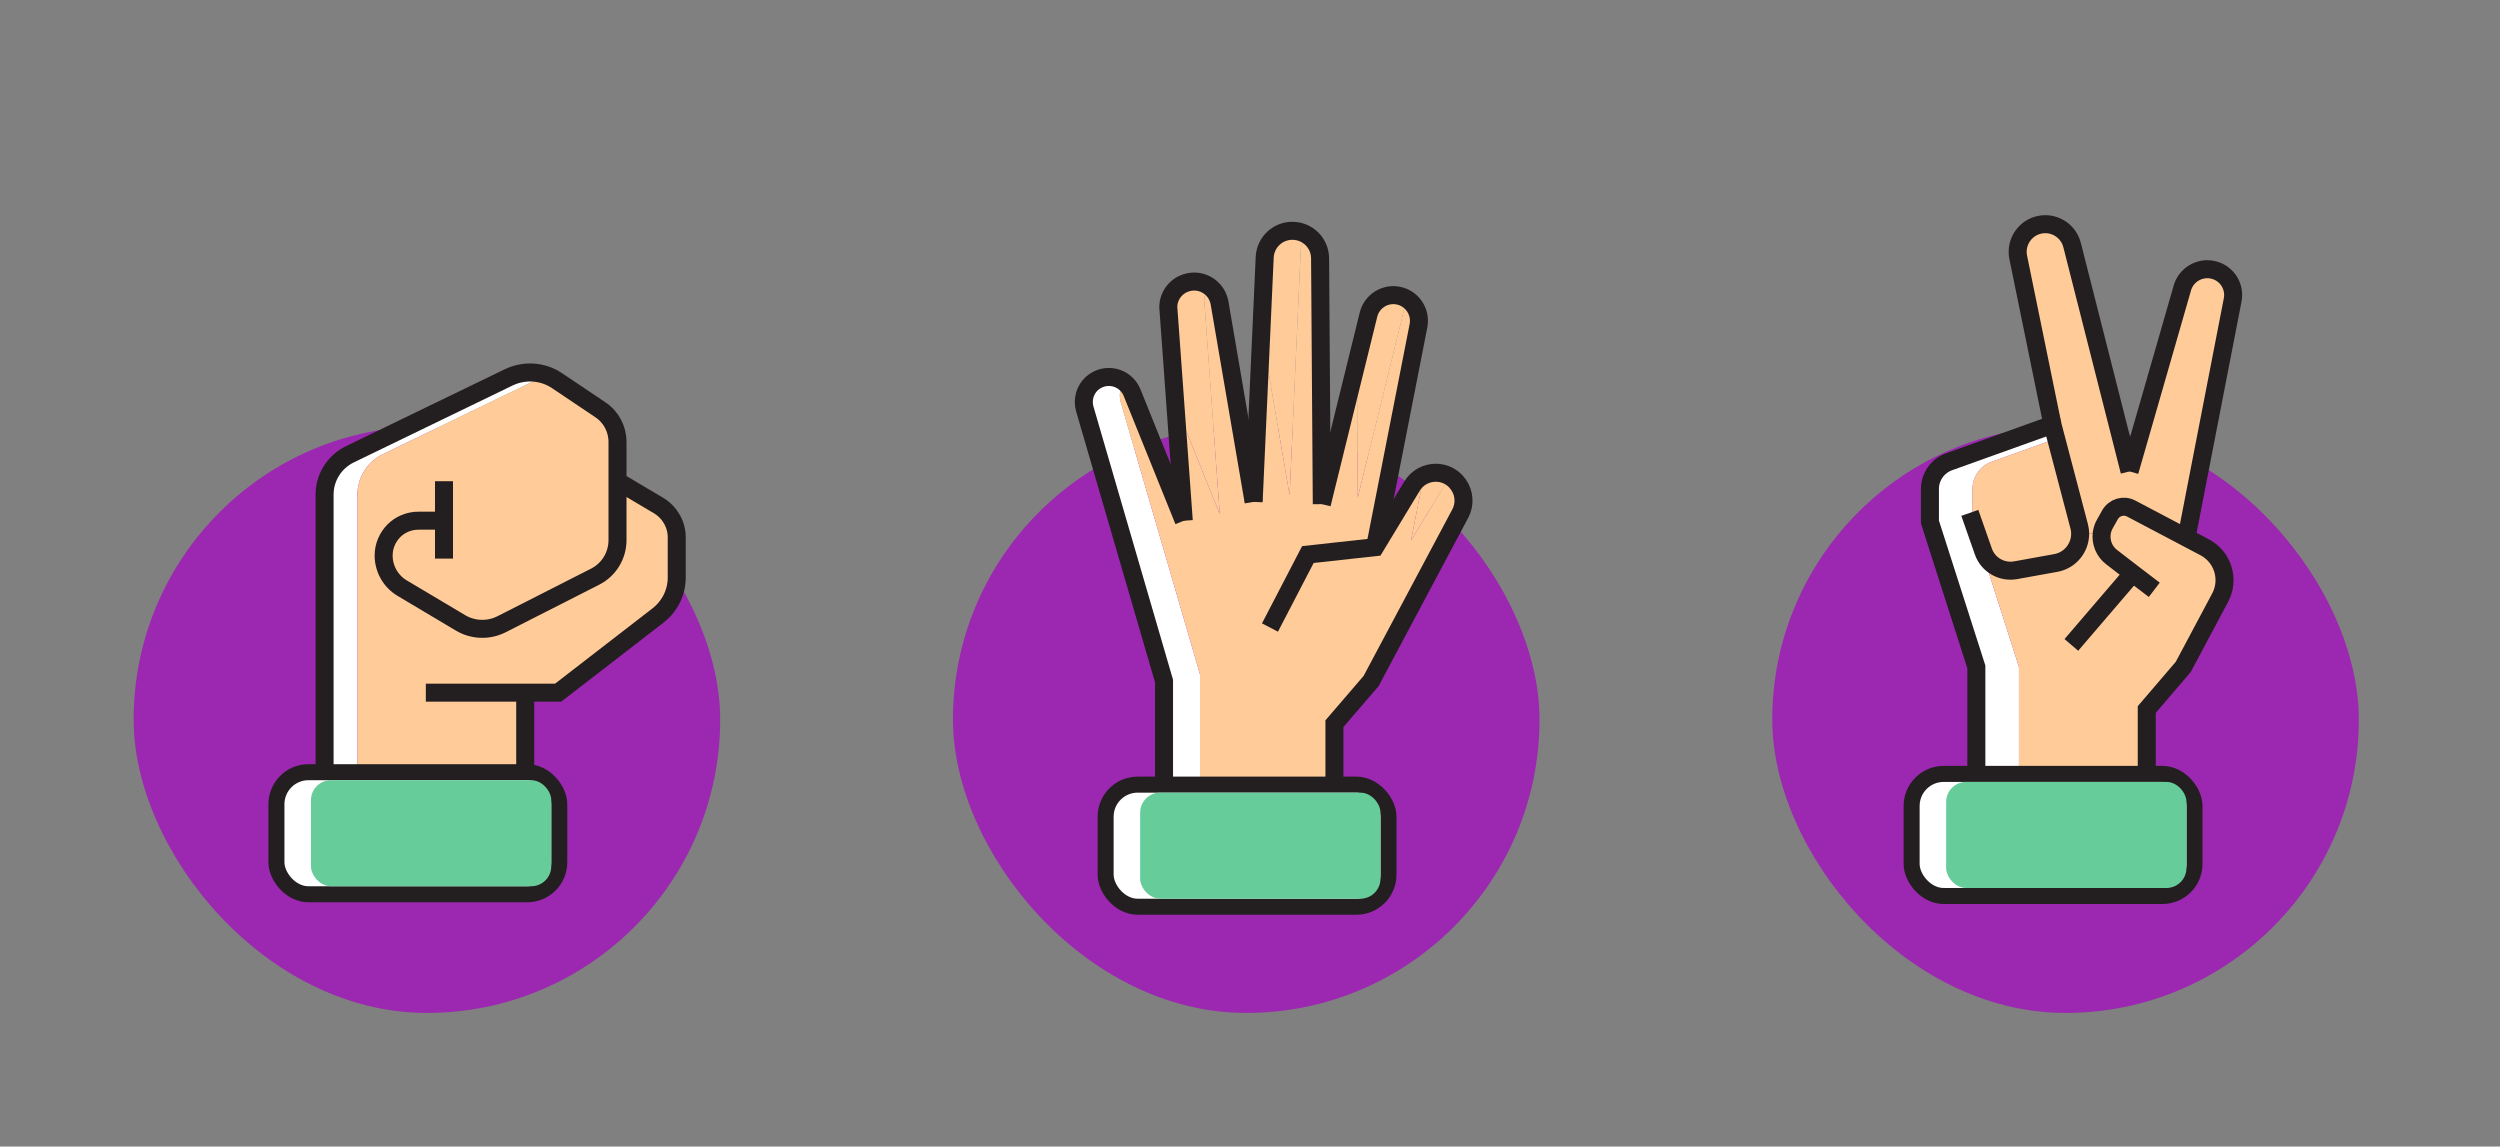<svg width="290" height="133" viewBox="0 0 290 133" fill="none" xmlns="http://www.w3.org/2000/svg">
<rect x="0" y="0" width="290" height="133" fill="#808080" stroke="none"/>
<rect x="15.5" y="49.459" width="68.041" height="68.041" rx="34.021" fill="#9C27B0"/>
<path d="M44.376 52.707L62.808 43.78C62.998 43.688 63.193 43.614 63.389 43.545C61.974 43.037 60.39 43.109 58.998 43.78L40.567 52.707C38.788 53.58 37.652 55.392 37.652 57.368V90.213H41.461V57.368C41.461 55.392 42.597 53.58 44.376 52.707Z" fill="white"/>
<path d="M78.501 67.004V62.327C78.501 60.828 77.694 59.428 76.409 58.654L71.632 55.82V51.274C71.632 49.759 70.891 48.359 69.623 47.519L64.615 44.158C64.229 43.899 63.816 43.698 63.389 43.545C63.193 43.614 62.998 43.688 62.808 43.78L44.376 52.707C42.597 53.58 41.461 55.392 41.461 57.368V90.213H60.893H60.926V80.347H64.735H64.747L76.343 71.386C77.694 70.332 78.501 68.718 78.501 67.004Z" fill="#FFCC99"/>
<path d="M37.574 101.43V93.112C37.574 91.514 38.874 90.213 40.473 90.213H37.652H36.663C35.065 90.213 33.764 91.514 33.764 93.112V101.43C33.764 103.027 35.065 104.329 36.663 104.329H40.473C38.874 104.329 37.574 103.027 37.574 101.43Z" fill="white"/>
<path d="M60.892 90.213H37.652V57.368C37.652 55.392 38.788 53.58 40.567 52.707L58.998 43.78C60.81 42.907 62.952 43.038 64.615 44.158L69.623 47.519C70.891 48.359 71.632 49.759 71.632 51.274V55.82V62.64C71.632 64.451 70.627 66.099 69.013 66.905L58.191 72.407C56.676 73.181 54.881 73.115 53.431 72.259L46.678 68.24C45.327 67.449 44.503 66 44.503 64.435C44.503 63.315 44.965 62.31 45.69 61.569C46.415 60.844 47.436 60.4 48.539 60.4H51.504" stroke="#231F20" stroke-width="2.09" stroke-miterlimit="10"/>
<path d="M49.395 80.347H64.747L76.343 71.386C77.694 70.332 78.501 68.718 78.501 67.004V62.327C78.501 60.828 77.694 59.428 76.409 58.654L71.632 55.82" stroke="#231F20" stroke-width="2.09" stroke-miterlimit="10"/>
<path d="M60.926 90.213V80.347" stroke="#231F20" stroke-width="2.09" stroke-miterlimit="10"/>
<path d="M51.504 55.82V64.797" stroke="#231F20" stroke-width="2.09" stroke-miterlimit="10"/>
<rect x="32.066" y="89.574" width="32.81" height="14.162" rx="3.716" fill="white" stroke="#231F20" stroke-width="1.858"/>
<rect x="36.071" y="90.503" width="27.876" height="12.304" rx="2.322" fill="#66CC99"/>
<rect x="110.542" y="49.459" width="68.041" height="68.041" rx="34.021" fill="#9C27B0"/>
<path d="M133.569 102.152V93.851C133.569 92.996 133.94 92.235 134.521 91.703H132.294C130.696 91.703 129.395 93.004 129.395 94.619V102.92C129.395 104.534 130.696 105.836 132.294 105.836H157.544C158.295 105.836 158.975 105.54 159.49 105.068H136.468C134.87 105.068 133.569 103.767 133.569 102.152Z" fill="white"/>
<path d="M162.921 35.724C163.005 35.39 163.145 35.088 163.322 34.818C163.157 34.7 163.006 34.566 162.815 34.482C162.42 34.317 162.025 34.234 161.629 34.234C160.312 34.234 159.093 35.124 158.747 36.492L157.393 41.986L157.502 57.714L162.921 35.724Z" fill="#FFCC99"/>
<path d="M167.961 55.638C168.033 55.519 168.129 55.43 168.212 55.324C167.703 55.012 167.133 54.84 166.554 54.84C166.073 54.84 165.596 54.962 165.155 55.174L163.678 62.704L167.961 55.638Z" fill="#FFCC99"/>
<path d="M139.713 35.098C139.713 35.015 139.696 34.933 139.696 34.867C139.696 34.254 139.907 33.691 140.236 33.212C139.551 32.73 138.673 32.529 137.795 32.752C136.461 33.082 135.522 34.268 135.522 35.635C135.522 35.701 135.539 35.783 135.539 35.865L136.336 46.864L141.492 59.64L139.713 35.098Z" fill="#FFCC99"/>
<path d="M150.88 29.069C150.913 28.377 151.17 27.75 151.568 27.241C151.085 26.95 150.524 26.773 149.918 26.773C148.189 26.773 146.788 28.124 146.706 29.837L146.321 38.337L149.595 57.449L150.88 29.069Z" fill="#FFCC99"/>
<path d="M139.202 78.237L130.011 46.677C129.929 46.398 129.896 46.133 129.896 45.854C129.896 45.303 130.057 44.769 130.347 44.309C129.5 43.682 128.347 43.527 127.319 44.035C126.315 44.529 125.722 45.55 125.722 46.621C125.722 46.901 125.755 47.165 125.837 47.445L135.028 79.004V91.704H154.794V90.936H139.202V78.237Z" fill="white"/>
<path d="M159.043 79.004L169.387 59.584C169.964 58.513 169.882 57.196 169.173 56.208C168.907 55.825 168.573 55.544 168.212 55.324C168.129 55.43 168.033 55.519 167.961 55.638L163.679 62.704L165.155 55.174C164.616 55.434 164.132 55.834 163.787 56.405L159.505 63.471L164.545 37.776C164.769 36.614 164.252 35.484 163.322 34.818C163.145 35.088 163.005 35.39 162.921 35.723L157.502 57.713L157.393 41.986L153.328 58.48L153.13 29.952C153.119 28.796 152.493 27.797 151.569 27.241C151.17 27.75 150.914 28.377 150.88 29.069L149.595 57.449L146.321 38.337L145.422 58.217L141.468 35.141C141.327 34.323 140.861 33.652 140.236 33.212C139.907 33.691 139.696 34.254 139.696 34.867C139.696 34.933 139.713 35.016 139.713 35.098L141.491 59.64L136.336 46.864L137.318 60.407L131.322 45.55C131.111 45.03 130.762 44.617 130.347 44.309C130.057 44.769 129.896 45.303 129.896 45.854C129.896 46.133 129.929 46.398 130.011 46.677L139.202 78.237V90.936H154.794V83.945L159.043 79.004Z" fill="#FFCC99"/>
<path d="M145.422 58.217L141.468 35.141C141.172 33.427 139.475 32.324 137.795 32.752C136.461 33.082 135.522 34.268 135.522 35.635C135.522 35.701 135.539 35.783 135.539 35.865L137.318 60.407" stroke="#231F20" stroke-width="2.09" stroke-miterlimit="10"/>
<path d="M153.328 58.481L153.13 29.952C153.114 28.19 151.681 26.773 149.918 26.773C148.189 26.773 146.788 28.124 146.706 29.837L145.421 58.217" stroke="#231F20" stroke-width="2.09" stroke-miterlimit="10"/>
<path d="M159.504 63.471L164.545 37.776C164.808 36.409 164.083 35.042 162.815 34.482C162.42 34.317 162.025 34.234 161.629 34.234C160.312 34.234 159.093 35.124 158.747 36.491L153.328 58.48" stroke="#231F20" stroke-width="2.09" stroke-miterlimit="10"/>
<path d="M137.318 60.407L131.322 45.55C130.68 43.969 128.851 43.278 127.319 44.035C126.315 44.529 125.722 45.55 125.722 46.621C125.722 46.901 125.755 47.165 125.837 47.445L135.028 79.004V91.704H154.794V83.946L159.043 79.004L169.387 59.584C169.964 58.513 169.882 57.196 169.173 56.208C168.531 55.285 167.543 54.84 166.554 54.84C165.484 54.84 164.413 55.367 163.787 56.405L159.505 63.471L151.714 64.328L147.316 72.794" stroke="#231F20" stroke-width="2.09" stroke-miterlimit="10"/>
<rect x="128.253" y="91.018" width="32.81" height="14.162" rx="3.716" fill="white" stroke="#231F20" stroke-width="1.858"/>
<rect x="132.258" y="91.946" width="27.876" height="12.304" rx="2.322" fill="#66CC99"/>
<rect x="205.583" y="49.459" width="68.041" height="68.041" rx="34.021" fill="#9C27B0"/>
<path d="M257.242 31.474C258.527 32.034 259.268 33.418 258.988 34.801L253.635 62.358V62.374L247.227 58.997C246.338 58.52 245.251 58.849 244.757 59.722L244.164 60.776C243.966 61.123 243.851 61.501 243.801 61.863L241.298 61.913C241.298 61.633 241.265 61.337 241.182 61.04L238.086 49.263L234.116 29.86C234.067 29.646 234.05 29.431 234.05 29.217C234.05 27.833 234.94 26.582 236.29 26.153C238.069 25.593 239.947 26.664 240.375 28.476L247.03 54.682L253.141 33.45C253.503 32.1 254.738 31.227 256.056 31.227C256.451 31.227 256.847 31.309 257.242 31.474Z" fill="#FFCC99"/>
<path d="M228.812 60.545V56.724C228.812 55.307 229.702 54.04 231.036 53.561L238.511 50.881L238.086 49.263L226.095 53.561C224.76 54.04 223.871 55.307 223.871 56.724V60.545L229.257 77.363V90.063H234.198V77.363L228.812 60.545Z" fill="white"/>
<path d="M253.256 77.363L257.538 69.325C258.658 67.233 257.868 64.614 255.759 63.494L253.635 62.374L247.227 58.997C246.338 58.52 245.251 58.849 244.757 59.722L244.164 60.776C243.966 61.122 243.851 61.501 243.801 61.863L241.298 61.913C241.298 61.633 241.265 61.337 241.182 61.04L238.511 50.881L231.036 53.561C229.702 54.04 228.812 55.307 228.812 56.724V60.545L234.198 77.363V90.063H249.023V82.305L253.256 77.363Z" fill="#FFCC99"/>
<path d="M228.549 101.296V92.962C228.549 91.364 229.85 90.063 231.448 90.063H229.257H226.506C224.908 90.063 223.607 91.364 223.607 92.962V101.296C223.607 102.894 224.908 104.179 226.506 104.179H231.448C229.85 104.179 228.549 102.894 228.549 101.296Z" fill="white"/>
<path d="M247.03 54.682L240.375 28.476C239.947 26.664 238.069 25.593 236.29 26.153C234.939 26.582 234.05 27.833 234.05 29.217C234.05 29.431 234.067 29.646 234.116 29.86L238.086 49.263" stroke="#231F20" stroke-width="2.09" stroke-miterlimit="10"/>
<path d="M253.635 62.358L258.988 34.801C259.268 33.417 258.527 32.033 257.242 31.474C256.846 31.309 256.451 31.227 256.056 31.227C254.738 31.227 253.503 32.1 253.14 33.45L247.03 54.682" stroke="#231F20" stroke-width="2.09" stroke-miterlimit="10"/>
<path d="M249.896 68.419L247.392 66.508L244.954 64.63C244.081 63.971 243.67 62.901 243.801 61.863C243.851 61.501 243.966 61.122 244.164 60.776L244.757 59.722C245.251 58.849 246.338 58.52 247.227 58.997L253.635 62.374L255.759 63.494C257.868 64.614 258.658 67.233 257.538 69.325L253.256 77.363L249.023 82.305V90.063H229.257V77.363L223.871 60.545V56.724C223.871 55.307 224.76 54.04 226.095 53.561L238.086 49.263L241.182 61.04C241.265 61.337 241.298 61.633 241.298 61.913C241.298 63.543 240.145 65.01 238.464 65.306L233.82 66.146C232.189 66.443 230.591 65.503 230.064 63.955L228.499 59.492" stroke="#231F20" stroke-width="2.09" stroke-miterlimit="10"/>
<path d="M247.392 66.508L240.276 74.81" stroke="#231F20" stroke-width="2.09" stroke-miterlimit="10"/>
<rect x="221.749" y="89.773" width="32.81" height="14.162" rx="3.716" fill="white" stroke="#231F20" stroke-width="1.858"/>
<rect x="225.754" y="90.702" width="27.876" height="12.304" rx="2.322" fill="#66CC99"/>
</svg>
